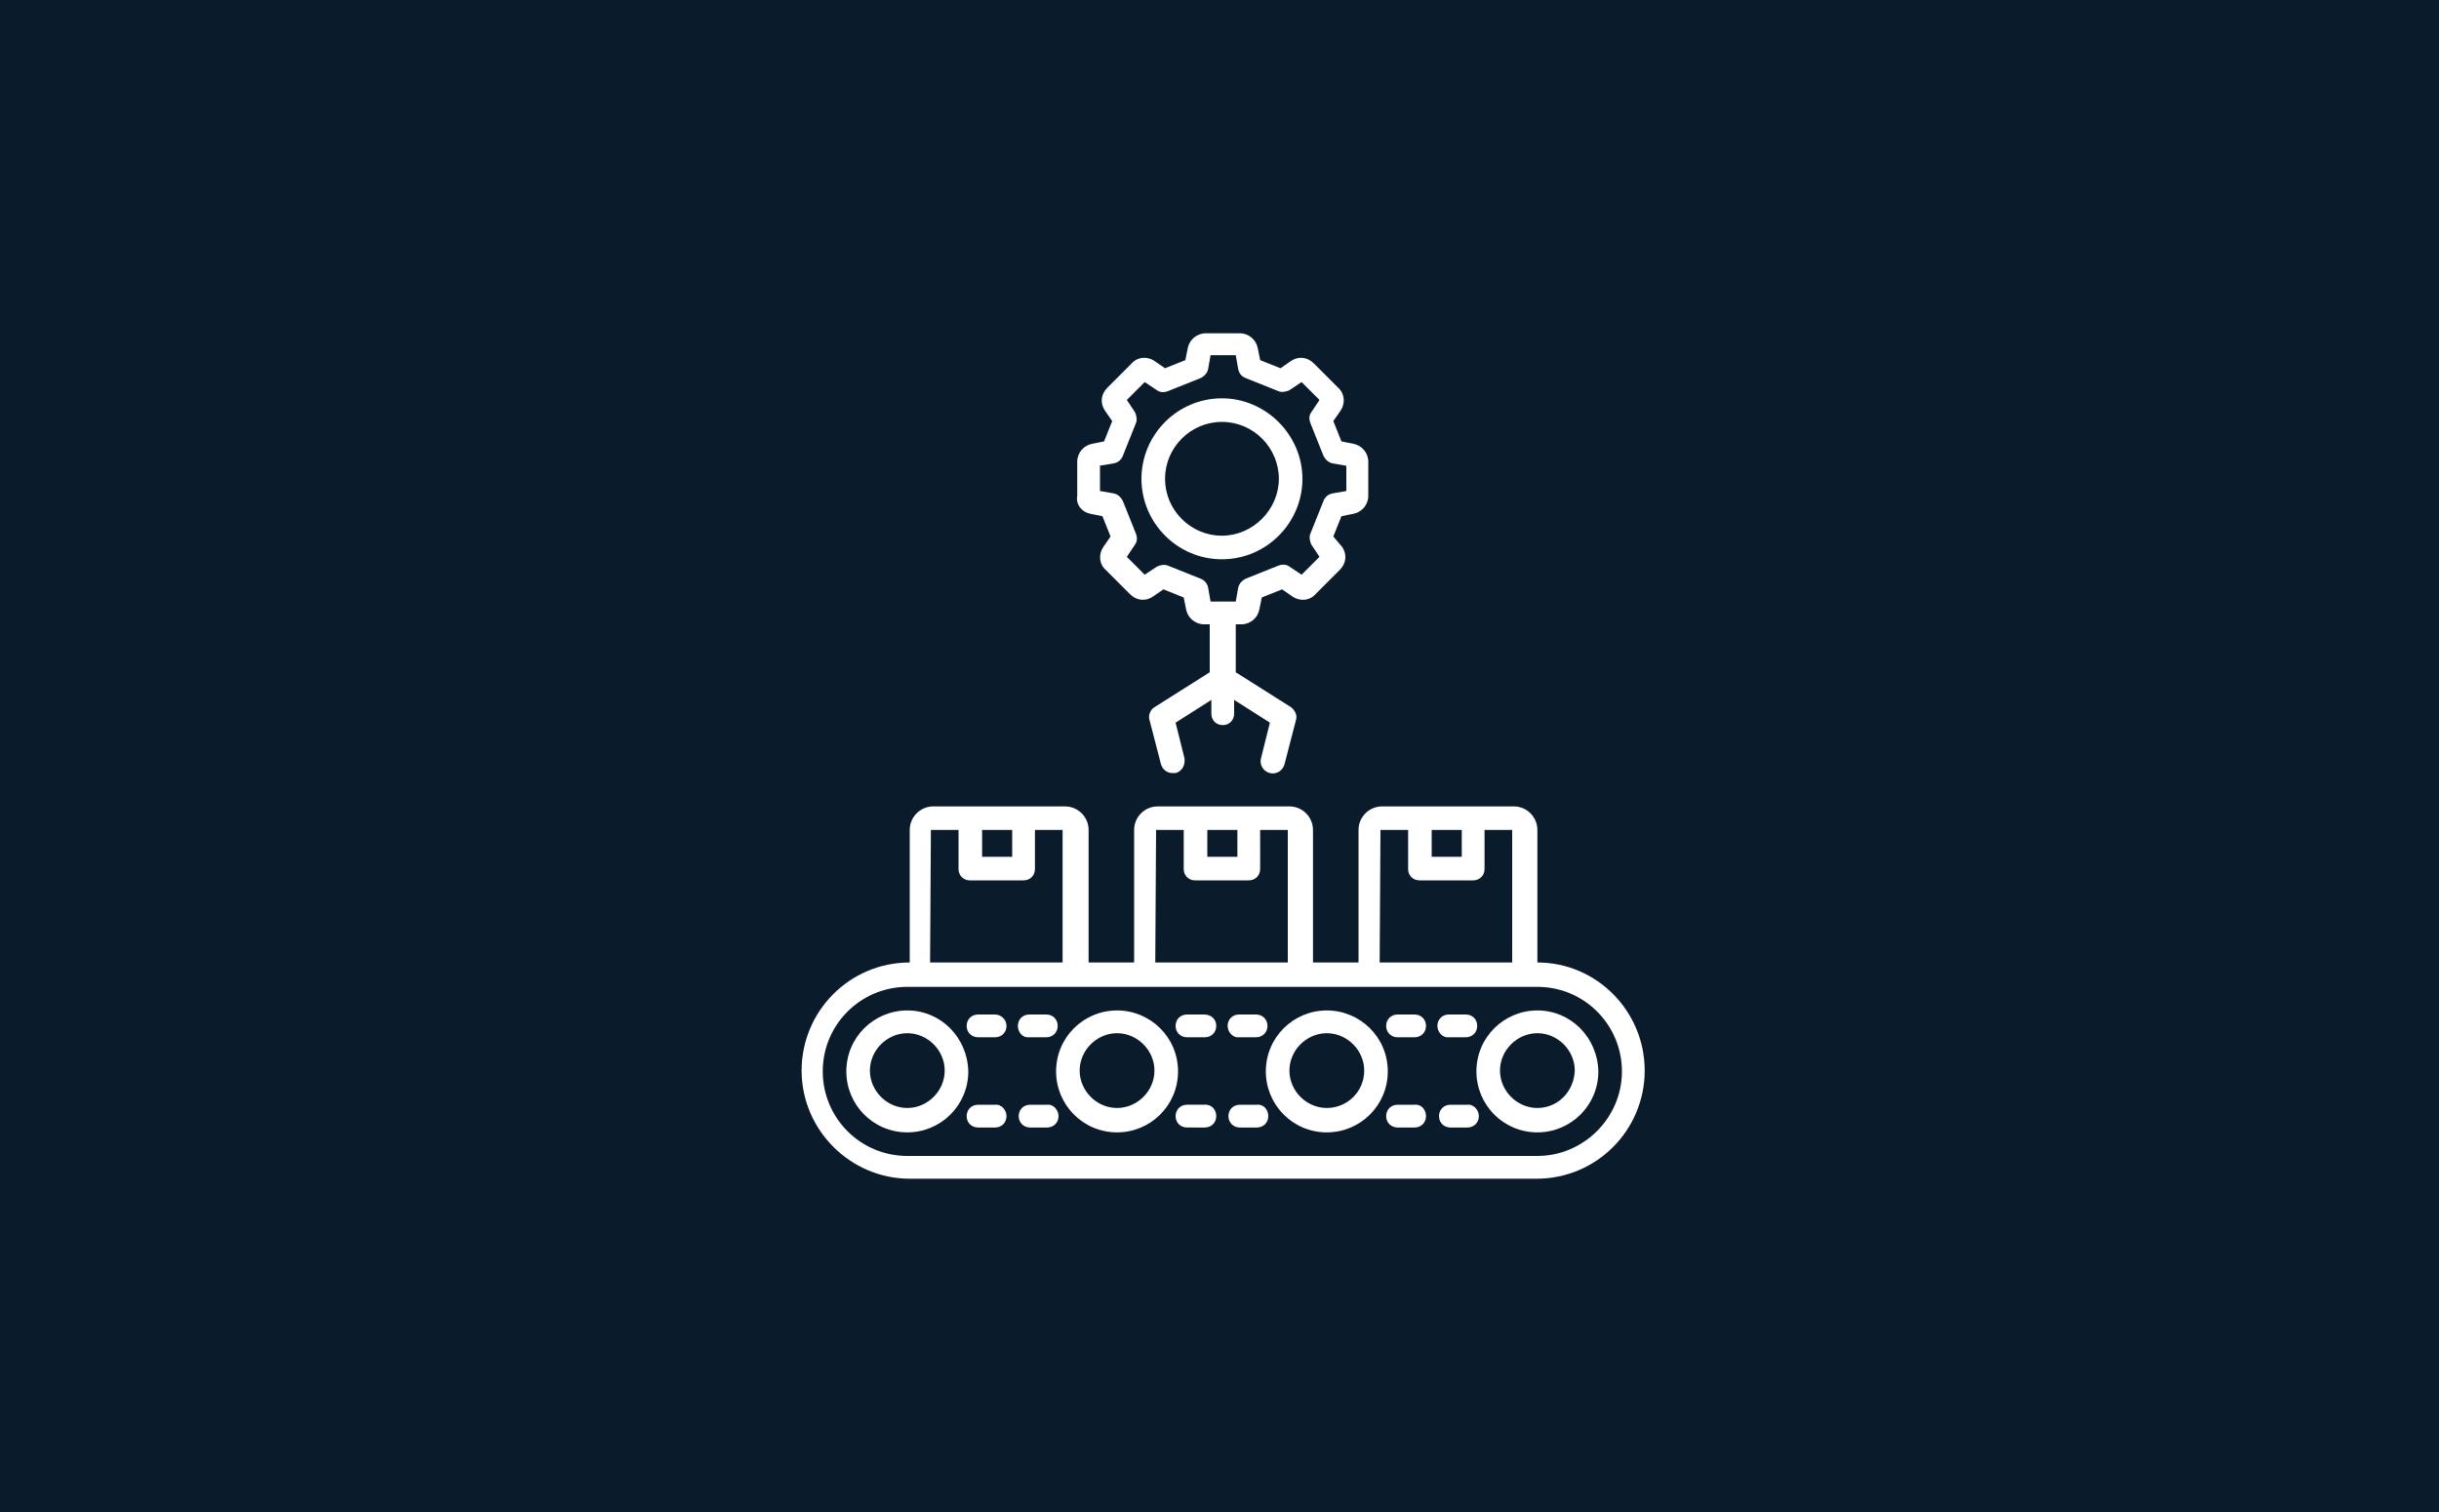 <?xml version="1.0" encoding="UTF-8"?> <svg xmlns="http://www.w3.org/2000/svg" xmlns:xlink="http://www.w3.org/1999/xlink" version="1.1" id="Layer_1" x="0px" y="0px" viewBox="0 0 300 186" style="enable-background:new 0 0 300 186;" xml:space="preserve"> <style type="text/css"> .st0{fill:#0A1C2B;} .st1{fill:#FFFFFF;} </style> <rect class="st0" width="300" height="186"></rect> <path class="st1" d="M134.1,63.2l1.5,0.3l1,2.5l-0.9,1.3c-0.6,0.9-0.5,2.1,0.3,2.8l3,3c0.8,0.8,1.9,0.9,2.8,0.3l1.3-0.9l2.5,1 l0.3,1.5c0.2,1,1.1,1.8,2.2,1.8h0.7v5.9l-6.8,4.3c-0.5,0.3-0.8,1-0.6,1.6l1.4,5.4c0.2,0.7,0.8,1.1,1.4,1.1c0.1,0,0.2,0,0.4,0 c0.8-0.2,1.2-1,1.1-1.8l-1.1-4.4l4.4-2.8v1.7c0,0.8,0.6,1.4,1.4,1.4c0.8,0,1.4-0.6,1.4-1.4v-1.7l4.4,2.8l-1.1,4.4 c-0.2,0.8,0.3,1.6,1.1,1.8c0.8,0.2,1.6-0.3,1.8-1.1l1.4-5.4c0.2-0.6-0.1-1.2-0.6-1.6l-6.8-4.3v-5.9h0.7c1.1,0,2-0.8,2.2-1.8l0.3-1.5 l2.5-1l1.3,0.9c0.9,0.6,2.1,0.5,2.8-0.3l3-3c0.8-0.8,0.9-1.9,0.3-2.8L164,66l1-2.5l1.5-0.3c1-0.2,1.8-1.1,1.8-2.2v-4.2 c0-1.1-0.8-2-1.8-2.2l-1.5-0.3l-1-2.5l0.9-1.3c0.6-0.9,0.5-2.1-0.3-2.8l-3-3c-0.8-0.8-1.9-0.9-2.8-0.3l-1.3,0.9l-2.5-1l-0.3-1.5 c-0.2-1-1.1-1.8-2.2-1.8h-4.2c-1.1,0-2,0.8-2.2,1.8l-0.3,1.5l-2.5,1l-1.3-0.9c-0.9-0.6-2.1-0.5-2.8,0.3l-3,3 c-0.8,0.8-0.9,1.9-0.3,2.8l0.9,1.3l-1,2.5l-1.5,0.3c-1,0.2-1.8,1.1-1.8,2.2V61C132.3,62.1,133.1,63,134.1,63.2L134.1,63.2z M135.2,57.3L137,57c0.5-0.1,0.9-0.4,1.1-0.9l1.6-4c0.2-0.4,0.1-1-0.1-1.4l-1-1.5l2.2-2.2l1.5,1c0.4,0.3,0.9,0.3,1.4,0.1l4-1.6 c0.4-0.2,0.8-0.6,0.9-1.1l0.3-1.7h3.1l0.3,1.7c0.1,0.5,0.4,0.9,0.9,1.1l4,1.6c0.4,0.2,1,0.1,1.4-0.1l1.5-1l2.2,2.2l-1,1.5 c-0.3,0.4-0.3,0.9-0.1,1.4l1.6,4c0.2,0.4,0.6,0.8,1.1,0.9l1.7,0.3v3.1l-1.7,0.3c-0.5,0.1-0.9,0.4-1.1,0.9l-1.6,4 c-0.2,0.4-0.1,1,0.1,1.4l1,1.5l-2.2,2.2l-1.5-1c-0.4-0.3-0.9-0.3-1.4-0.1l-4,1.6c-0.4,0.2-0.8,0.6-0.9,1.1l-0.3,1.7h-3.1l-0.3-1.7 c-0.1-0.5-0.4-0.9-0.9-1.1l-4-1.6c-0.4-0.2-1-0.1-1.4,0.1l-1.5,1l-2.2-2.2l1-1.5c0.3-0.4,0.3-0.9,0.1-1.4l-1.6-4 c-0.2-0.4-0.6-0.8-1.1-0.9l-1.7-0.3V57.3z M150.3,68.8c5.5,0,9.9-4.5,9.9-9.9s-4.5-9.9-9.9-9.9c-5.5,0-9.9,4.5-9.9,9.9 S144.8,68.8,150.3,68.8z M150.3,51.9c3.9,0,7,3.2,7,7s-3.2,7-7,7c-3.9,0-7-3.2-7-7S146.4,51.9,150.3,51.9z M189.1,118.4L189.1,118.4 l0-16.3c0-1.6-1.3-2.9-2.9-2.9h-16.2c-1.6,0-2.9,1.3-2.9,2.9v16.3h-5.6v-16.3c0-1.6-1.3-2.9-2.9-2.9h-16.2c-1.6,0-2.9,1.3-2.9,2.9 v16.3h-5.6v-16.3c0-1.6-1.3-2.9-2.9-2.9h-16.2c-1.6,0-2.9,1.3-2.9,2.9v16.3h0c-7.4,0-13.3,6-13.3,13.3s6,13.3,13.3,13.3H189 c7.4,0,13.3-6,13.3-13.3S196.4,118.4,189.1,118.4L189.1,118.4z M176.1,102.1h3.7v3.3h-3.7V102.1z M169.8,102.1 C169.8,102.1,169.8,102.1,169.8,102.1l3.4,0v4.8c0,0.8,0.6,1.4,1.4,1.4h6.6c0.8,0,1.4-0.6,1.4-1.4v-4.8h3.4c0,0,0,0,0,0v16.3h-16.3 L169.8,102.1L169.8,102.1z M148.5,102.1h3.7v3.3h-3.7V102.1z M142.2,102.1C142.2,102.1,142.2,102.1,142.2,102.1l3.4,0v4.8 c0,0.8,0.6,1.4,1.4,1.4h6.6c0.8,0,1.4-0.6,1.4-1.4v-4.8h3.4c0,0,0,0,0,0v16.3h-16.3L142.2,102.1L142.2,102.1z M120.8,102.1h3.7v3.3 h-3.7V102.1z M114.5,102.1C114.5,102.1,114.5,102.1,114.5,102.1l3.4,0v4.8c0,0.8,0.6,1.4,1.4,1.4h6.6c0.8,0,1.4-0.6,1.4-1.4v-4.8 h3.4c0,0,0,0,0,0v16.3h-16.3L114.5,102.1L114.5,102.1z M189.1,142.2h-77.5c-5.8,0-10.4-4.7-10.4-10.4c0-5.8,4.7-10.4,10.4-10.4h77.5 c5.8,0,10.4,4.7,10.4,10.4C199.5,137.5,194.8,142.2,189.1,142.2L189.1,142.2z M189.1,124.3c-4.1,0-7.5,3.3-7.5,7.5 c0,4.1,3.3,7.5,7.5,7.5c4.1,0,7.5-3.3,7.5-7.5C196.5,127.6,193.2,124.3,189.1,124.3z M189.1,136.3c-2.5,0-4.6-2.1-4.6-4.6 c0-2.5,2.1-4.6,4.6-4.6c2.5,0,4.6,2.1,4.6,4.6C193.6,134.3,191.6,136.3,189.1,136.3z M163.2,124.3c-4.1,0-7.5,3.3-7.5,7.5 c0,4.1,3.3,7.5,7.5,7.5c4.1,0,7.5-3.3,7.5-7.5C170.7,127.6,167.3,124.3,163.2,124.3z M163.2,136.3c-2.5,0-4.6-2.1-4.6-4.6 c0-2.5,2.1-4.6,4.6-4.6c2.5,0,4.6,2.1,4.6,4.6C167.8,134.3,165.7,136.3,163.2,136.3z M176.8,126.2c0-0.8,0.6-1.4,1.4-1.4h2.1 c0.8,0,1.4,0.6,1.4,1.4c0,0.8-0.6,1.4-1.4,1.4h-2.1C177.5,127.7,176.8,127,176.8,126.2z M181.9,137.3c0,0.8-0.6,1.4-1.4,1.4h-2.1 c-0.8,0-1.4-0.6-1.4-1.4c0-0.8,0.6-1.4,1.4-1.4h2.1C181.2,135.8,181.9,136.5,181.9,137.3z M175.4,126.2c0,0.8-0.6,1.4-1.4,1.4h-2.1 c-0.8,0-1.4-0.6-1.4-1.4c0-0.8,0.6-1.4,1.4-1.4h2.1C174.8,124.8,175.4,125.4,175.4,126.2z M175.4,137.3c0,0.8-0.6,1.4-1.4,1.4h-2.1 c-0.8,0-1.4-0.6-1.4-1.4c0-0.8,0.6-1.4,1.4-1.4h2.1C174.8,135.8,175.4,136.5,175.4,137.3z M151,126.2c0-0.8,0.6-1.4,1.4-1.4h2.1 c0.8,0,1.4,0.6,1.4,1.4c0,0.8-0.6,1.4-1.4,1.4h-2.1C151.7,127.7,151,127,151,126.2z M149.6,126.2c0,0.8-0.6,1.4-1.4,1.4H146 c-0.8,0-1.4-0.6-1.4-1.4c0-0.8,0.6-1.4,1.4-1.4h2.1C149,124.8,149.6,125.4,149.6,126.2z M149.6,137.3c0,0.8-0.6,1.4-1.4,1.4H146 c-0.8,0-1.4-0.6-1.4-1.4c0-0.8,0.6-1.4,1.4-1.4h2.1C149,135.8,149.6,136.5,149.6,137.3z M156,137.3c0,0.8-0.6,1.4-1.4,1.4h-2.1 c-0.8,0-1.4-0.6-1.4-1.4c0-0.8,0.6-1.4,1.4-1.4h2.1C155.4,135.8,156,136.5,156,137.3z M137.4,124.3c-4.1,0-7.5,3.3-7.5,7.5 c0,4.1,3.3,7.5,7.5,7.5c4.1,0,7.5-3.3,7.5-7.5C144.9,127.6,141.5,124.3,137.4,124.3z M137.4,136.3c-2.5,0-4.6-2.1-4.6-4.6 c0-2.5,2.1-4.6,4.6-4.6s4.6,2.1,4.6,4.6S139.9,136.3,137.4,136.3z M111.6,124.3c-4.1,0-7.5,3.3-7.5,7.5c0,4.1,3.3,7.5,7.5,7.5 c4.1,0,7.5-3.3,7.5-7.5C119,127.6,115.7,124.3,111.6,124.3z M111.6,136.3c-2.5,0-4.6-2.1-4.6-4.6c0-2.5,2.1-4.6,4.6-4.6 c2.5,0,4.6,2.1,4.6,4.6S114.1,136.3,111.6,136.3z M123.8,137.3c0,0.8-0.6,1.4-1.4,1.4h-2.1c-0.8,0-1.4-0.6-1.4-1.4 c0-0.8,0.6-1.4,1.4-1.4h2.1C123.1,135.8,123.8,136.5,123.8,137.3z M130.2,137.3c0,0.8-0.6,1.4-1.4,1.4h-2.1c-0.8,0-1.4-0.6-1.4-1.4 c0-0.8,0.6-1.4,1.4-1.4h2.1C129.5,135.8,130.2,136.5,130.2,137.3z M125.2,126.2c0-0.8,0.6-1.4,1.4-1.4h2.1c0.8,0,1.4,0.6,1.4,1.4 c0,0.8-0.6,1.4-1.4,1.4h-2.1C125.8,127.7,125.2,127,125.2,126.2z M123.8,126.2c0,0.8-0.6,1.4-1.4,1.4h-2.1c-0.8,0-1.4-0.6-1.4-1.4 c0-0.8,0.6-1.4,1.4-1.4h2.1C123.1,124.8,123.8,125.4,123.8,126.2z"></path> </svg> 
